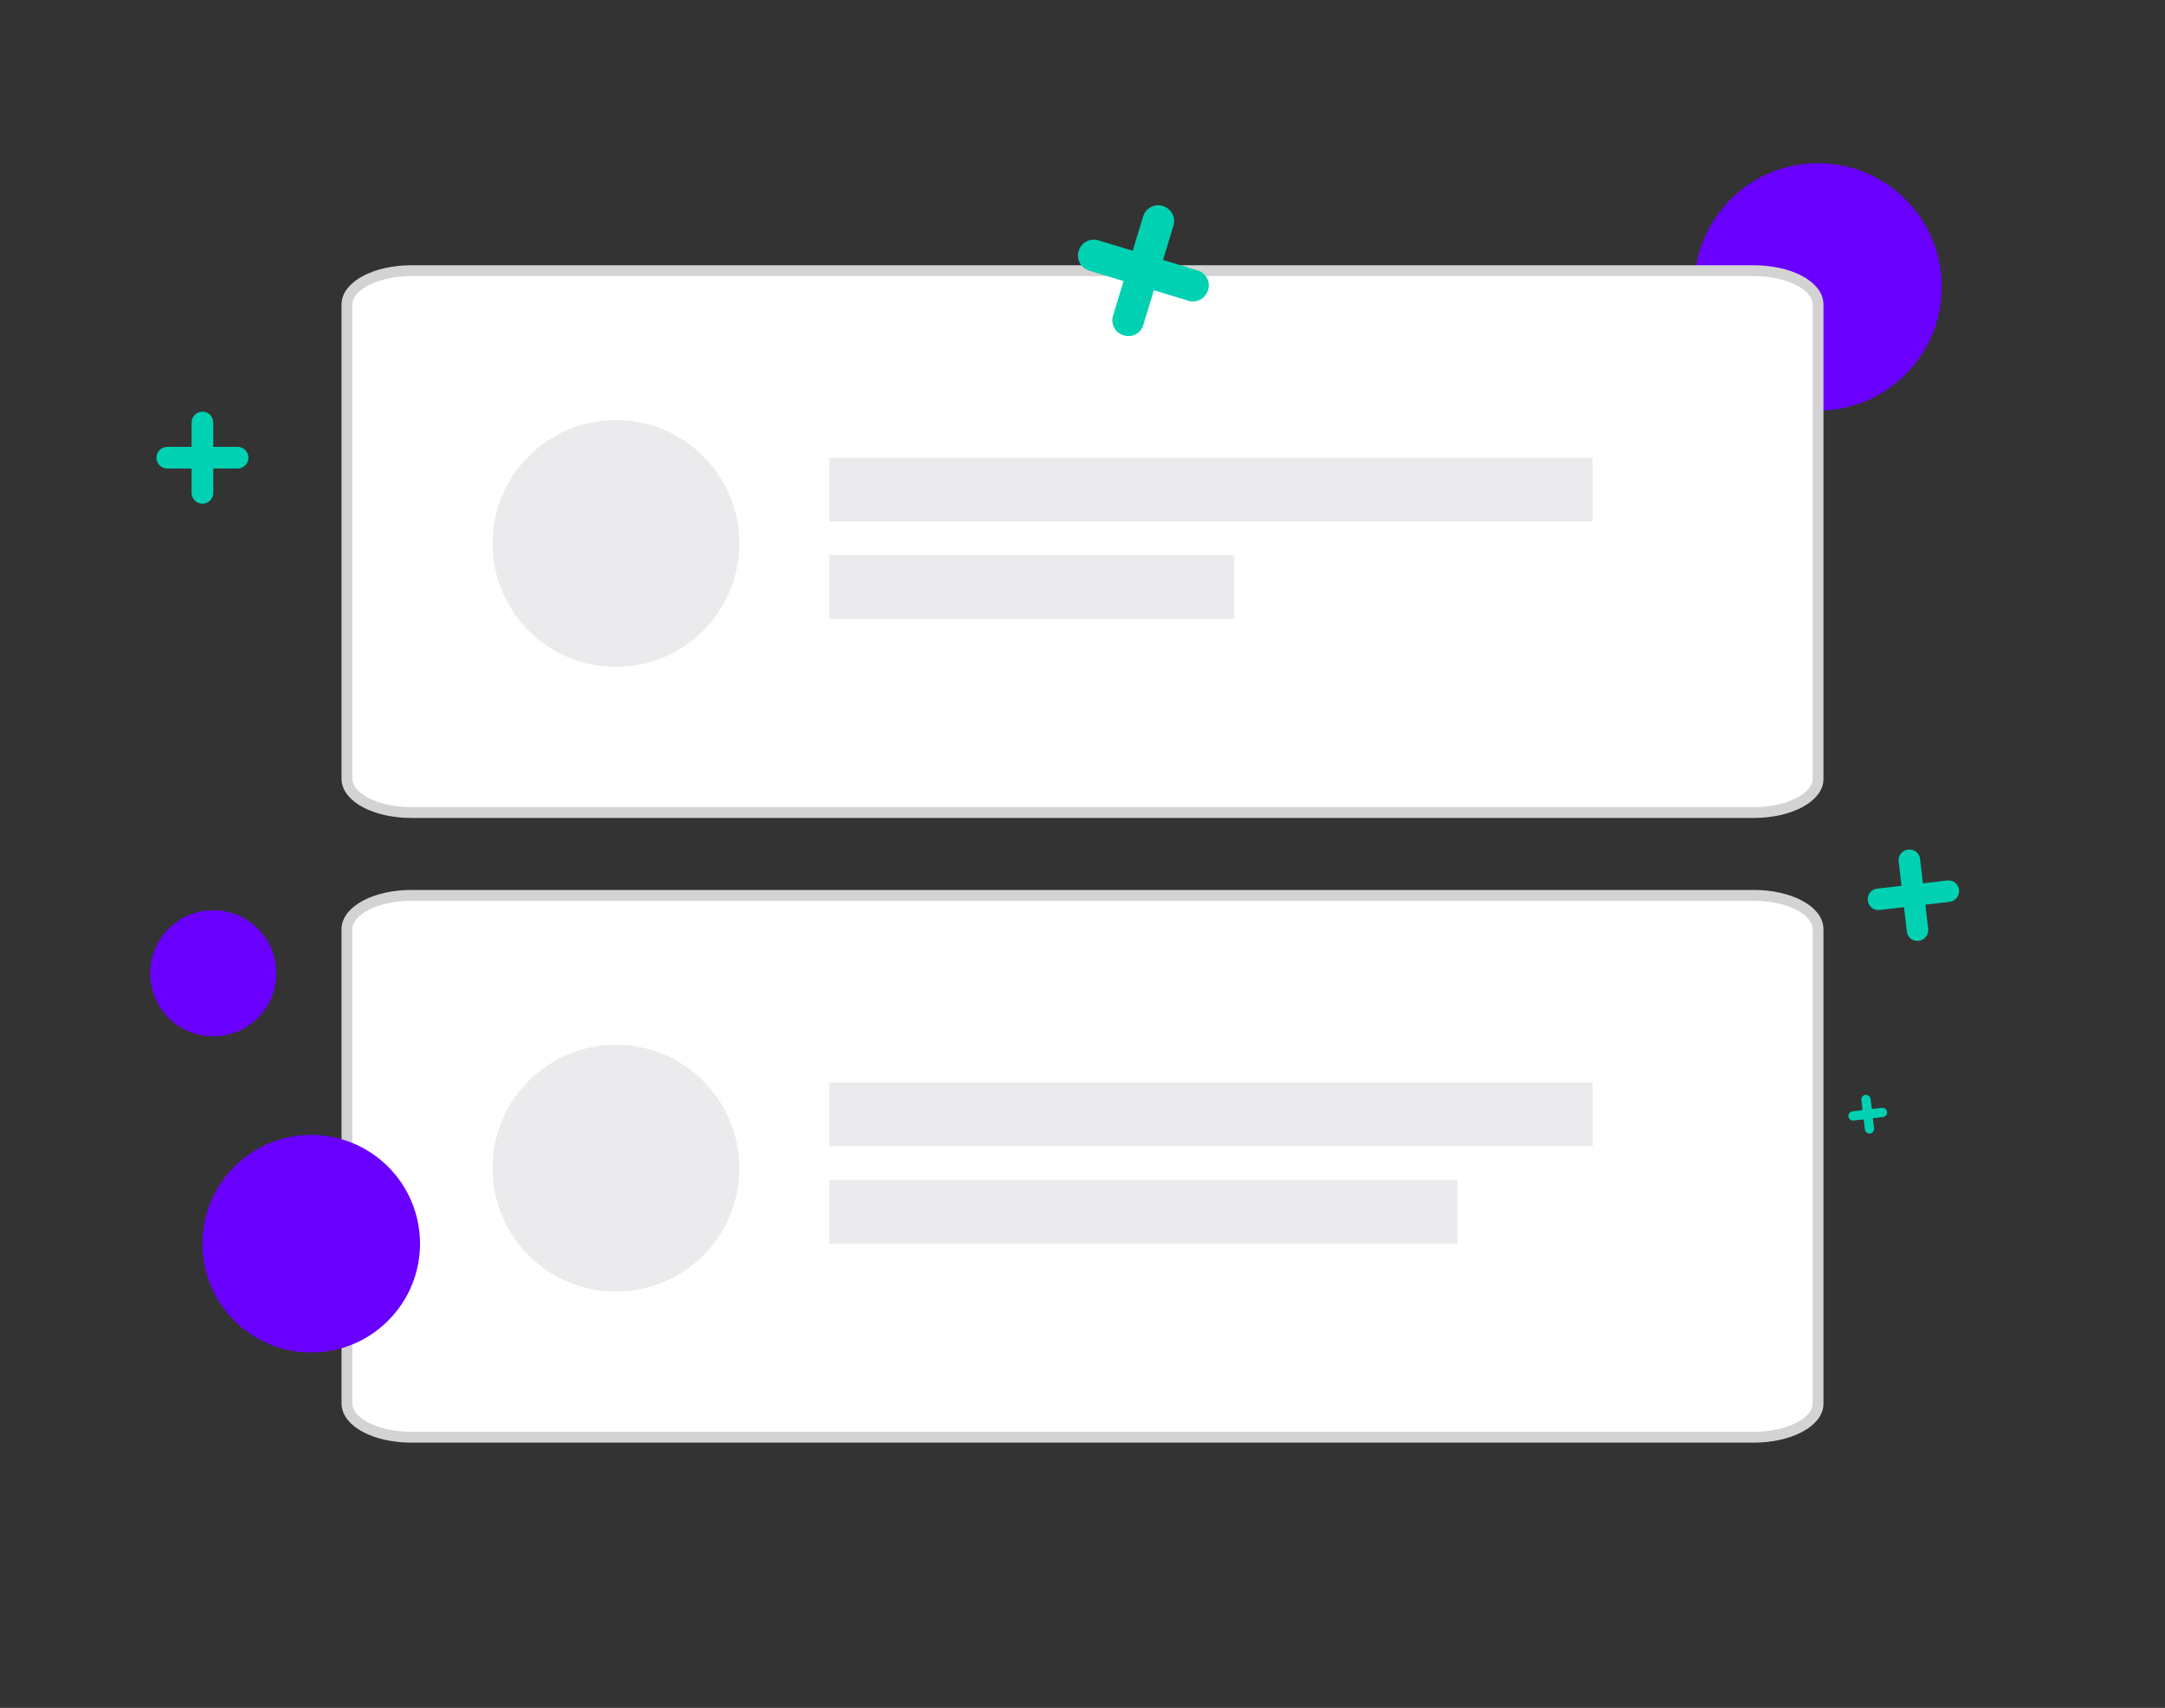 <?xml version="1.0" encoding="utf-8"?>
<!-- Generator: Adobe Illustrator 19.0.0, SVG Export Plug-In . SVG Version: 6.00 Build 0)  -->
<svg version="1.1" id="Layer_1" xmlns="http://www.w3.org/2000/svg" xmlns:xlink="http://www.w3.org/1999/xlink" x="0px" y="0px"
	 viewBox="94 81 800 631" style="enable-background:new 94 81 800 631;" xml:space="preserve">
<rect x="94" y="81" width="800" height="631" fill="#333333" stroke="none"/>
<style type="text/css">
	.st0{fill:#6900FF;}
	.st1{fill:#FFFFFF;stroke:#D3D3D3;stroke-width:4;stroke-miterlimit:10;}
	.st2{fill:#EBEBED;}
	.st3{fill:#00D1B2;}
</style>
<circle class="st0" cx="765.8" cy="187" r="45.7"/>
<path class="st1" d="M742,381.2H246c-13.2,0-23.8-5.6-23.8-12.5V193.5c0-6.9,10.7-12.5,23.8-12.5h496c13.2,0,23.8,5.6,23.8,12.5
	v175.3C765.8,375.6,755.2,381.2,742,381.2z"/>
<circle class="st2" cx="321.6" cy="281.8" r="45.6"/>
<rect x="400.4" y="250.1" class="st2" width="282.1" height="23.6"/>
<rect x="400.4" y="286.1" class="st2" width="149.7" height="23.6"/>
<path class="st1" d="M742,612H246c-13.2,0-23.8-5.6-23.8-12.5V424.3c0-6.9,10.7-12.5,23.8-12.5h496c13.2,0,23.8,5.6,23.8,12.5v175.3
	C765.8,606.4,755.2,612,742,612z"/>
<circle class="st2" cx="321.6" cy="512.6" r="45.6"/>
<rect x="400.4" y="480.9" class="st2" width="282.1" height="23.6"/>
<rect x="400.4" y="516.9" class="st2" width="232.2" height="23.6"/>
<circle class="st0" cx="209" cy="540.5" r="40.2"/>
<circle class="st0" cx="172.8" cy="440.6" r="23.3"/>
<g>
	<g>
		<path class="st3" d="M168.8,267.1c-2.2,0-4-1.8-4-4v-26c0-2.2,1.8-4,4-4s4,1.8,4,4v26C172.8,265.3,171,267.1,168.8,267.1z"/>
	</g>
	<g>
		<path class="st3" d="M181.8,254.1h-26c-2.2,0-4-1.8-4-4s1.8-4,4-4h26c2.2,0,4,1.8,4,4S184,254.1,181.8,254.1z"/>
	</g>
</g>
<g>
	<g>
		<path class="st3" d="M803,428.6c-2.2,0.3-4.2-1.3-4.4-3.5l-3-25.8c-0.3-2.2,1.3-4.2,3.5-4.4c2.2-0.3,4.2,1.3,4.4,3.5l3,25.8
			C806.7,426.4,805.2,428.3,803,428.6z"/>
	</g>
	<g>
		<path class="st3" d="M814.4,414.2l-25.8,3c-2.2,0.3-4.2-1.3-4.4-3.5c-0.3-2.2,1.3-4.2,3.5-4.4l25.8-3c2.2-0.3,4.2,1.3,4.4,3.5
			S816.6,413.9,814.4,414.2z"/>
	</g>
</g>
<g>
	<g>
		<path class="st3" d="M785,499.8c-0.9,0.1-1.8-0.6-1.9-1.5l-1.3-10.9c-0.1-0.9,0.6-1.8,1.5-1.9s1.8,0.6,1.9,1.5l1.3,10.9
			C786.6,498.8,785.9,499.7,785,499.8z"/>
	</g>
	<g>
		<path class="st3" d="M789.8,493.7l-10.9,1.3c-0.9,0.1-1.8-0.6-1.9-1.5c-0.1-0.9,0.6-1.8,1.5-1.9l10.9-1.3c0.9-0.1,1.8,0.6,1.9,1.5
			C791.4,492.8,790.7,493.6,789.8,493.7z"/>
	</g>
</g>
<g>
	<g>
		<path class="st3" d="M509.2,204.9c-3.1-0.9-4.9-4.2-3.9-7.3l11.1-36.6c0.9-3.1,4.2-4.9,7.3-3.9s4.9,4.2,3.9,7.3L516.5,201
			C515.6,204.1,512.3,205.9,509.2,204.9z"/>
	</g>
	<g>
		<path class="st3" d="M533.1,192.1L496.5,181c-3.1-0.9-4.9-4.2-3.9-7.3c0.9-3.1,4.2-4.9,7.3-3.9l36.6,11.1c3.1,0.9,4.9,4.2,3.9,7.3
			S536.2,193.1,533.1,192.1z"/>
	</g>
</g>
</svg>
